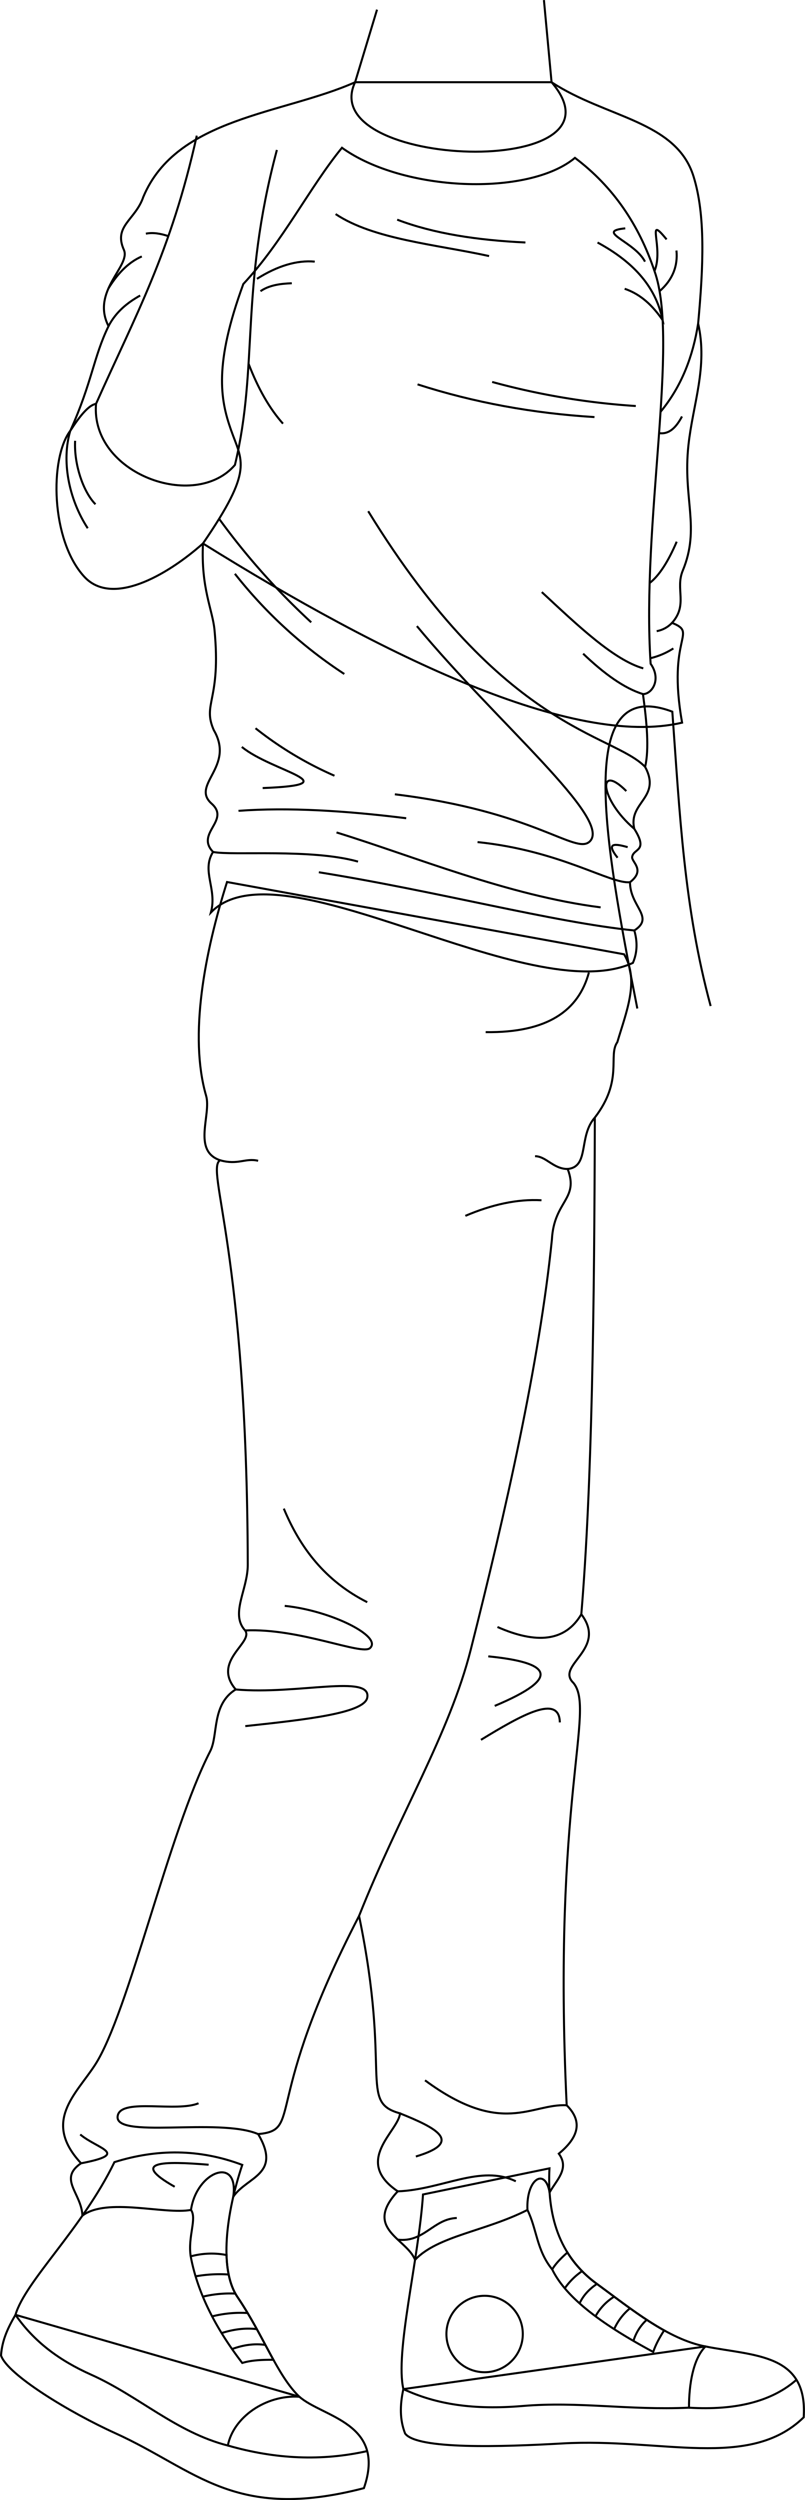 <svg id="presence" xmlns="http://www.w3.org/2000/svg" viewBox="0 0 786.74 2441.49">
  <defs>
    <style>
      .cls-1 {
        fill: none;
        stroke: #000;
        stroke-miterlimit: 10;
        stroke-width: 2px;
      }
    </style>
  </defs>
  <title>wonderingBaby</title>
  <g id="bennettSoleSide">
    <path class="cls-1" d="M292.52,2340.51c22.83,20.15,85.3,25.52,63.13,89.33-126.94,32.91-163.51-17.69-243.14-53.73C68.73,2356.29,7.06,2319,1,2300.21c1.1-14.78,6.27-26.11,14.11-39.63Z"/>
    <path class="cls-1" d="M689.47,2291.48c47.69,9.4,100.08,6.71,96,69.18-53.06,51.72-138.6,20-235.76,25.52-59.1,3.36-142.39,6.05-153.81-9.73-5.25-13.5-5.11-27.46-1.7-43.33Z"/>
  </g>
  <g id="bennettShoe">
    <path class="cls-1" d="M537,2117.52c-2.25,45.25,8.65,85.32,46.35,112.84,33.11,24.16,69.18,54,106.12,61.12-12.09,12.09-16.12,36.94-16.12,59.78-59.11,2.68-107.64-6.3-162.54-1.66-47.69,4-84.14-1.41-116.56-16.48-8.37-35.6,14.94-126.1,19.17-190.08Z"/>
    <path class="cls-1" d="M236.77,2114.16c-15.85,47.41-22.84,102.09-4.7,129,25.74,38.14,39,76.8,60.45,97.39-32.92-2-64.48,20.15-69.86,47.69C172.29,2375.44,135.42,2339.75,89,2319c-31.57-14.11-56-32.59-73.88-58.44,9.69-33,65.15-84,96.72-149.11C153.19,2098.49,194.81,2098.35,236.77,2114.16Z"/>
  </g>
  <g id="bennettShoelace">
    <path class="cls-1" d="M583.35,2230.36a108.72,108.72,0,0,1-28.78-30.67c-6.4,5.65-11.79,11.2-14.88,16.56,14.41,29.5,52.4,55.65,98.73,80.6,2.15-6.62,5.92-13.71,10.65-21.08C626.33,2263.14,604.25,2245.61,583.35,2230.36Z"/>
    <path class="cls-1" d="M267.23,2304.5c-10.23-18.44-20.73-40-35.16-61.38-6.92-10.25-10.17-24.54-10.68-40.93a77,77,0,0,0-35,1.3c6.63,35.5,24.26,70.13,50.38,104.11C244.69,2305.09,255.3,2304.36,267.23,2304.5Z"/>
  </g>
  <circle id="converseLogo" class="cls-1" cx="473.61" cy="2279.31" r="37.33"/>
  <g id="clothesOverlapLine">
    <path class="cls-1" d="M186.67,2158.17c6,8.42-3.3,26.13-.28,45.32"/>
    <path class="cls-1" d="M515.48,2158.17c9.28,18.6,8.78,39.18,24.21,58.08"/>
    <path class="cls-1" d="M552,2234.64a66.44,66.44,0,0,1,16.92-16.76"/>
    <path class="cls-1" d="M566.45,2249.4c3.46-7.58,9.24-13.85,16.9-19"/>
    <path class="cls-1" d="M582,2262a52.4,52.4,0,0,1,18.21-19.16"/>
    <path class="cls-1" d="M600.22,2274.55a56.55,56.55,0,0,1,15.5-20.36"/>
    <path class="cls-1" d="M619.07,2286.05a46,46,0,0,1,13-20.61"/>
    <path class="cls-1" d="M191.15,2223a133.13,133.13,0,0,1,32.33-1.79"/>
    <path class="cls-1" d="M198.26,2242.84a114.38,114.38,0,0,1,31.82-3"/>
    <path class="cls-1" d="M207.31,2262.11a113.38,113.38,0,0,1,34.66-3.29"/>
    <path class="cls-1" d="M216.58,2278.41c11.59-3.72,23.08-5.22,34.44-3.86"/>
    <path class="cls-1" d="M226.81,2294c10.84-4,21.69-5.56,32.54-4.05"/>
  </g>
  <g id="clothesDisplayLine">
    <path class="cls-1" d="M778.41,2324c-24.25,21.31-59.58,30-105.06,27.26"/>
    <path class="cls-1" d="M222.66,2388.2q70.13,20.24,136.22,5.44"/>
  </g>
  <path id="bennettJeans" class="cls-1" d="M609.92,931.93c15.21,25.66,2.11,56.31-6.59,85.79-9.4,13.43,6.14,37-22,73.68-.43,184.8-2.69,358.93-13.2,485,26,34.52-25.85,49.58-7.7,67.09,21.93,26.36-20.81,113.09-6.6,412.43,16.67,16.57,10.58,32.19-7.7,47.29,10.76,14.6-2.25,25.63-9,37.85-4.32-25-23.06-13.07-21.65,17.08-41.45,21-87.45,25.22-109.85,48.72-8.27-20.94-50.86-30.31-16.9-66.9-44.18-29.86,1-58.82,2.19-76.14-40.71-11.13-8-38-40-192.83-95.83,185.45-54.31,208.95-98.6,213.09,23.22,39.65-10.86,41.36-24.36,61.17,5.84-40.42-35.9-24.93-41.3,12.89-26.09,4.78-82.23-12.43-106.1,5.55-.95-22.07-23.95-35.7-1.35-51.12-37.93-40.8-5.3-66.88,13.63-96,32.77-50.43,71.87-227.22,112.63-306.48,8-15.61,1.07-45.51,24.89-60.24-23.82-27.86,17.92-45.75,9.17-57.63-14.82-16.2,2.67-39.82,2.61-64.17-.68-306.43-41.56-385.65-27.08-395-27.44-9.31-8.3-44.66-13.63-63-17-58.78-1.25-140.17,20.44-208.71Z"/>
  <g id="clothesDisplayLine-2" data-name="clothesDisplayLine">
    <path class="cls-1" d="M575.54,949.74c-10,36.93-40.09,59-100.9,58.21"/>
  </g>
  <g id="clothesOverlapLine-2" data-name="clothesOverlapLine">
    <path class="cls-1" d="M581.33,1091.4c-16.24,18.31-5,48-26.53,50.19,11.31,29.82-13.37,30.85-15.42,68.9-12.25,120.32-45.57,267-79.19,400.06C439.28,1693.27,390.25,1772,350.93,1871"/>
  </g>
  <g id="clothesFoldLine">
    <path class="cls-1" d="M215.07,1133.06c17.49,5,24.71-2.5,37.2.53"/>
    <path class="cls-1" d="M554.8,1141.59c-13.95.07-21.12-12.48-31.88-12.48"/>
    <path class="cls-1" d="M529.2,1172.13c-23.76-1.33-48.64,4.24-74.39,15.23"/>
    <path class="cls-1" d="M277.37,1473.25c15.84,38,40.08,70.46,81.55,91.41"/>
    <path class="cls-1" d="M239.54,1592.25c53.06-2.5,114,24.63,122.07,17.22,12.38-11.41-38.54-36.74-83.35-41.22"/>
    <path class="cls-1" d="M230.37,1649.88c60.44,5.3,133-15.32,128.55,8-2.9,15.07-58.81,21.32-119.19,27.78"/>
    <path class="cls-1" d="M568.13,1576.43c-15.79,26.92-44.1,29.11-81.95,12.43"/>
    <path class="cls-1" d="M477.22,1617.54c60.53,6,72.92,20.39,6.27,48.39"/>
    <path class="cls-1" d="M547.12,1682.06c-.4-28.2-37.71-7-77.07,17"/>
    <path class="cls-1" d="M252.33,2084.11c-38.59-16.68-143.45,5.72-137.17-18.48,4.34-16.74,57.35-2.69,78.86-11.65"/>
    <path class="cls-1" d="M79.22,2112.6c48.48-9.33,16.22-13.81-.81-28.15"/>
    <path class="cls-1" d="M203.88,2114c-44.54-3.64-77.3-3.48-33.16,21.51"/>
    <path class="cls-1" d="M415.38,2031.58c75.28,55.56,104,22.4,138.45,24.37"/>
    <path class="cls-1" d="M390.92,2063.85c34.88,14,62.94,28,15.5,42.11"/>
    <path class="cls-1" d="M388.73,2140c43.68-1.77,81-26.5,115.37-9.83"/>
    <path class="cls-1" d="M388.73,2187.16c25.75,3,34.72-20.26,57.69-21.15"/>
  </g>
  <path id="skinEastAsian" class="cls-1" d="M694.53,982.47C668.47,886.39,664.4,795.2,657.07,695c-95.77-36.1-66.88,123.91-34.2,289.88"/>
  <path id="bennettSleeves" class="cls-1" d="M198.37,530.75c-36.23,32.08-89.25,61.52-116,32.45C49.6,527.68,48.27,447.54,68.78,420.53c21.22-47.25,22.64-72,37.28-102-17.47-34.34,22.08-58.81,15-74.57-10.44-23.37,11.34-29.09,19-51.67,32.68-77.85,136.65-80.68,207-112h192c53.12,34.86,121.67,37.58,138.67,91.76,11.8,37.62,9.79,87.17,4.58,143.86,9.6,42.54-5.14,78.59-9.5,118.93-5.66,52.34,11.87,80.38-5.55,122.42-7.5,18.11,5.3,33.22-10.46,51,25.91,10.45-5.21,12.57,9.81,97.46C560.1,730.67,375.5,641,198.37,530.75Z"/>
  <path id="bennettShirt" class="cls-1" d="M561.91,154.16c37.29,28,62.57,65.3,77.73,110.56,24.62,68.56-12.91,246.27-3.76,383.51,10.77,15.26,1.34,29.62-7.5,29.61,3.76,27.59,6.2,53.5,2.11,71.08,16.19,30.26-16.89,34.48-10.56,60.52,14.08,22.52-.86,18.73-2.11,27.45-.7,4.93,13.37,12.67-2.11,24.63,0,23.93,24.47,34.09,4.22,47.15,3.16,11,3,21.58-1.4,31.67-102,46.45-344.85-119.64-412.41-49.26,6.33-23.23-9.58-40.39,2.11-59.12-17.6-18.3,17.22-30.54-1.41-47.15C186,766.28,230,748.92,208.93,713c-11.46-26.2,7.34-28.6.71-97.82-1.92-20-13.38-40.82-11.27-84.45,49.94-72.71,38.25-79.82,27.27-111.18-10.44-29.78-16.49-63.88,12.15-142.18C276.42,236,302.53,183,334.2,144.3,394.13,187.37,516.33,192.08,561.91,154.16Z"/>
  <g id="skinEastAsian-2" data-name="skinEastAsian">
    <path class="cls-1" d="M531.59.09l7.46,80.17c82,96-232.1,84.82-192,0L368.47,9.41"/>
    <path class="cls-1" d="M270.6,146.44c-36.36,136.09-17.71,210.66-41,307.6-39.15,45.68-141.34,8.39-135.75-59.66,38.22-85.75,73.3-148.2,98.47-261.92"/>
  </g>
  <g id="clothesOverlapLine-3" data-name="clothesOverlapLine">
    <path class="cls-1" d="M93.83,394.38c-7.06,1.14-15.72,11.67-25,26.15"/>
  </g>
  <g id="clothesFoldLine-2" data-name="clothesFoldLine">
    <path class="cls-1" d="M164.51,230.61c-7.58-2.55-15-3.8-21.95-2.42"/>
    <path class="cls-1" d="M138.58,250.44c-11.39,4.94-22.36,14.56-32.67,31.35"/>
    <path class="cls-1" d="M137,288.59c-12.43,7-23.56,15.79-30.94,29.91"/>
    <path class="cls-1" d="M73.42,430.45c-1.19,22.65,7.65,49.51,19.87,62"/>
    <path class="cls-1" d="M85.74,515.88c-18.68-28.61-25.83-66-17-95.35"/>
    <path class="cls-1" d="M251.12,272.3q30.27-19.11,56.48-16.81"/>
    <path class="cls-1" d="M285.18,276.62c-11.53.39-22.34,2-30.61,7.76"/>
    <path class="cls-1" d="M242.9,355.09c9.21,24.07,20.37,43.75,33.66,58.64"/>
    <path class="cls-1" d="M214.16,506.67a685.54,685.54,0,0,0,90,101.08"/>
    <path class="cls-1" d="M229.56,560.32A447.76,447.76,0,0,0,336.49,658.2"/>
    <path class="cls-1" d="M249.72,711.2a348.75,348.75,0,0,0,77.15,46.34"/>
    <path class="cls-1" d="M236.33,729.41c29.73,24.38,107.28,36.79,20.36,40.18"/>
    <path class="cls-1" d="M397,799.06c-59.4-7.39-115-10.78-163.92-7.24"/>
    <path class="cls-1" d="M208.23,832c19.26,3.79,96.08-3.45,141.67,9.42"/>
    <path class="cls-1" d="M311.6,851.82c116,18.57,228.19,48.71,308.33,56.85"/>
    <path class="cls-1" d="M328.89,812.94C404.74,836.28,496.43,874.56,587,886.1"/>
    <path class="cls-1" d="M615.71,861.52c-18.88,2.14-67.86-30.88-149-39.16"/>
    <path class="cls-1" d="M407.43,611.42c78.54,94.7,192.05,189.05,168.75,210.5-14,12.84-53.85-29.63-190.29-46.23"/>
    <path class="cls-1" d="M613.43,827.3c-12.3-3.46-21.82-4.78-9.87,10.32"/>
    <path class="cls-1" d="M619.93,809.44c-34.32-29.26-36-65.22-7.84-36.89"/>
    <path class="cls-1" d="M359.86,499.22c132,215,238.76,216.78,270.63,249.7"/>
    <path class="cls-1" d="M628.38,677.84c-18.6-5.82-38.23-20.12-58.48-39.49"/>
    <path class="cls-1" d="M529.51,578.21c35.29,32.78,70.24,66.16,99.18,74.5"/>
    <path class="cls-1" d="M388.18,214.52C424,228.17,466.7,234.6,513.5,236.81"/>
    <path class="cls-1" d="M478,250.06c-52.41-11.44-113-16.31-150-41"/>
    <path class="cls-1" d="M481,373a701.66,701.66,0,0,0,140.38,23.5"/>
    <path class="cls-1" d="M581,407.31c-60.07-3.68-117.76-14.18-172.91-31.94"/>
    <path class="cls-1" d="M610.49,282c15.88,5.38,27.49,16.62,37.1,30.62-7-34.5-30.85-58.05-63.61-75.8"/>
    <path class="cls-1" d="M611.09,223c-30.12,3,9,12.65,19.28,32.53"/>
    <path class="cls-1" d="M639.64,264.72c9.41-22.49-9.27-56.83,11.82-30.92"/>
    <path class="cls-1" d="M661.1,244.64c1.52,15.31-3.79,28.61-16.48,39.74"/>
    <path class="cls-1" d="M682.3,315.88c-5,31.89-16,61.22-36.75,86.33"/>
    <path class="cls-1" d="M666.52,406.7c-5.67,10.65-12.55,17.78-22.4,16.26"/>
    <path class="cls-1" d="M661.35,529c-8.31,19.39-17.11,33.18-26.46,40.38"/>
    <path class="cls-1" d="M656.79,608.25a27.19,27.19,0,0,1-15,8.11"/>
    <path class="cls-1" d="M658.09,633.23a72.73,72.73,0,0,1-21.81,9.41"/>
  </g>
</svg>
